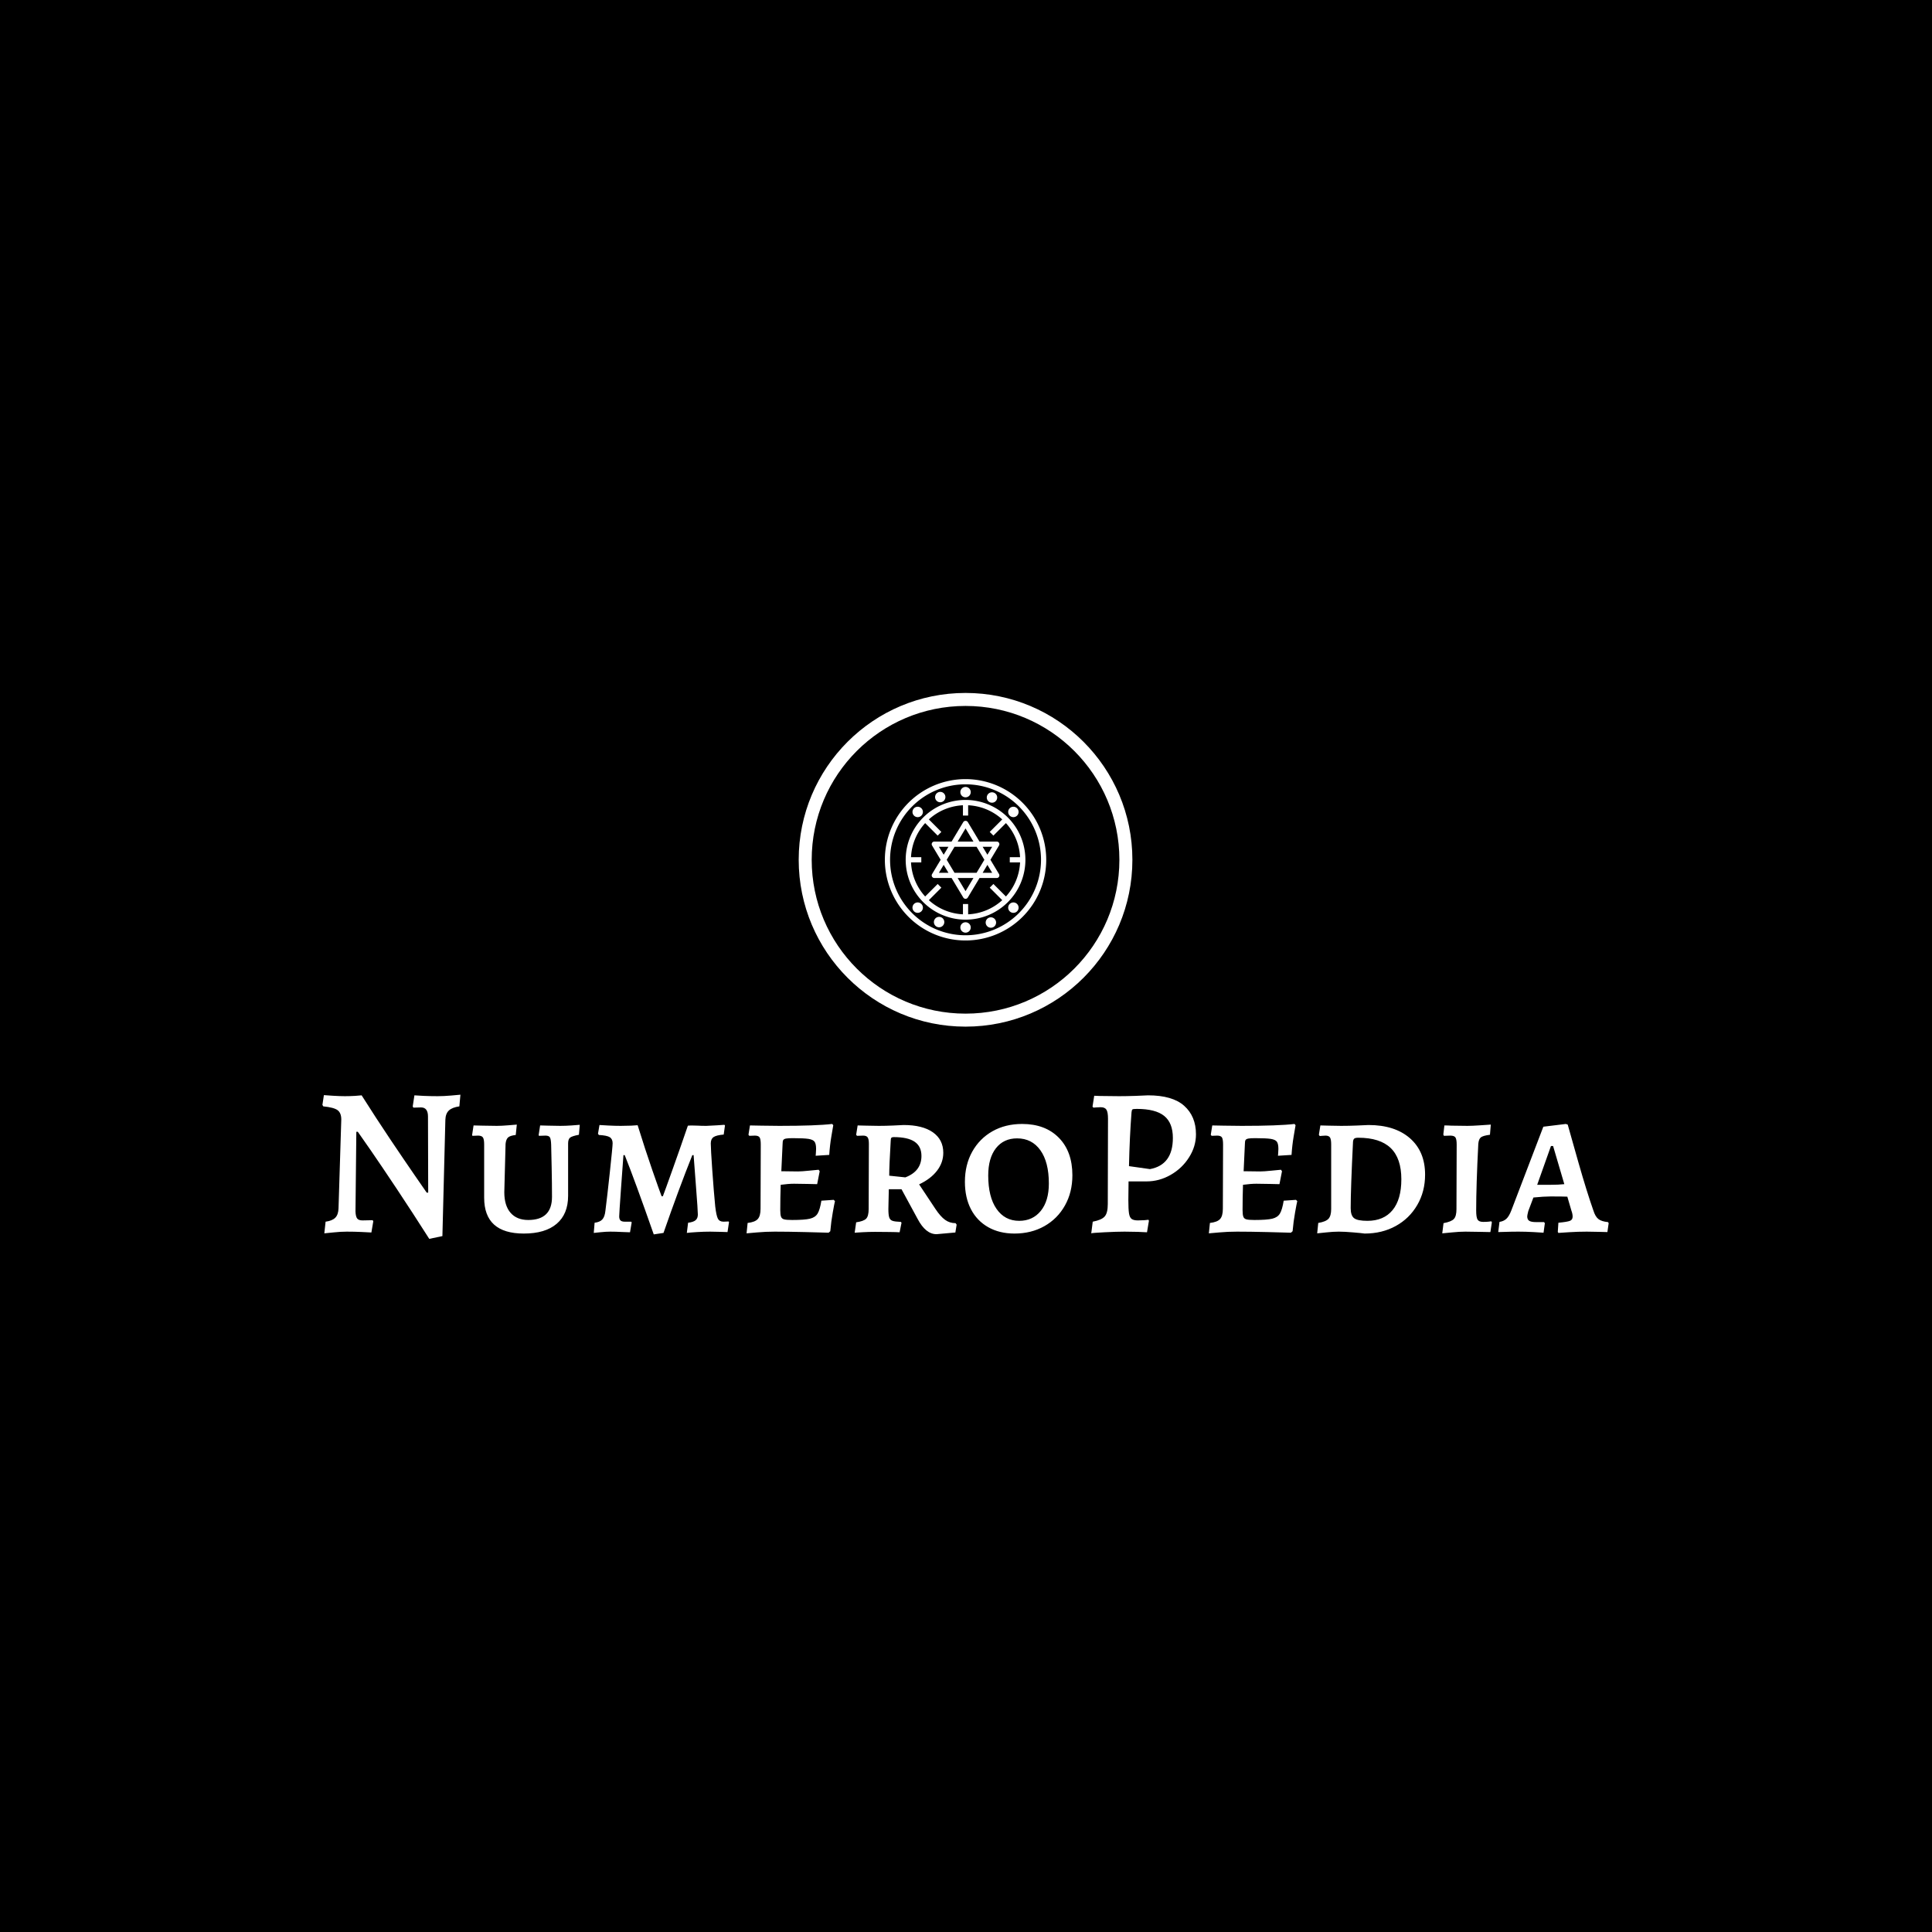 <svg xmlns="http://www.w3.org/2000/svg" version="1.1" xmlns:xlink="http://www.w3.org/1999/xlink" xmlns:svgjs="http://svgjs.dev/svgjs" width="1500" height="1500" viewBox="0 0 1500 1500"><rect width="1500" height="1500" fill="#000000"></rect><g transform="matrix(0.667,0,0,0.667,249.394,537.814)"><svg viewBox="0 0 396 168" data-background-color="#123762" preserveAspectRatio="xMidYMid meet" height="636" width="1500" xmlns="http://www.w3.org/2000/svg" xmlns:xlink="http://www.w3.org/1999/xlink"><g id="tight-bounds" transform="matrix(1,0,0,1,0.24,0.074)"><svg viewBox="0 0 395.52 167.853" height="167.853" width="395.52"><g><svg viewBox="0 0 395.52 167.853" height="167.853" width="395.52"><g transform="matrix(1,0,0,1,0,123.53)"><svg viewBox="0 0 395.52 44.323" height="44.323" width="395.52"><g id="textblocktransform"><svg viewBox="0 0 395.52 44.323" height="44.323" width="395.52" id="textblock"><g><svg viewBox="0 0 395.52 44.323" height="44.323" width="395.52"><g transform="matrix(1,0,0,1,0,0)"><svg width="395.52" viewBox="2.3 -32.3 303.38 34" height="44.323" data-palette-color="#90c4ff"><path d="M27.5 1.7Q23.55-4.5 19.83-10.1 16.1-15.7 13.7-19.18 11.3-22.65 10.65-23.55L10.65-23.55 10.3-23.55 10.1-4.75Q10.15-3.55 10.5-3.1 10.85-2.65 11.75-2.65L11.75-2.65 14.15-2.7 14.3-2.45 13.85 0.2Q13.25 0.15 11.55 0.08 9.85 0 8.05 0L8.05 0Q6.6 0 4.93 0.18 3.25 0.35 2.75 0.4L2.75 0.4 3.05-2.35Q4.6-2.55 5.33-3.28 6.05-4 6.1-5.5L6.1-5.5 6.75-26.45Q6.75-28 5.88-28.65 5-29.3 2.5-29.55L2.5-29.55 2.3-29.9 2.65-32.2Q3.15-32.15 4.8-32.05 6.45-31.95 7.6-31.95L7.6-31.95Q8.75-31.95 9.98-32.02 11.2-32.1 11.55-32.15L11.55-32.15Q14.9-26.85 18.32-21.75 21.75-16.65 24.03-13.35 26.3-10.05 26.9-9.2L26.9-9.2 27.25-9.2 27.2-27.15Q27.2-29.3 25.55-29.3L25.55-29.3 23.75-29.25 23.6-29.55 24-32.15Q24.6-32.1 26.2-32.02 27.8-31.95 29.5-31.95L29.5-31.95Q30.9-31.95 32.63-32.1 34.35-32.25 34.85-32.3L34.85-32.3 34.6-29.55Q32.9-29.3 32.13-28.58 31.35-27.85 31.3-26.4L31.3-26.4 30.6 1.05 27.5 1.7ZM49.8 0.45Q40.45 0.45 40.45-8L40.45-8 40.45-20.55Q40.45-21.8 40.15-22.23 39.85-22.65 39-22.65L39-22.65 37.7-22.6 37.6-22.75 37.95-25.05Q38.5-25.05 40.1-25 41.7-24.95 43.45-24.95L43.45-24.95Q44.55-24.95 46.1-25.08 47.65-25.2 48.15-25.25L48.15-25.25 47.9-22.8Q46.55-22.65 46.07-22.2 45.6-21.75 45.5-20.7L45.5-20.7 45.2-9.3Q45.2-6.15 46.67-4.45 48.15-2.75 50.85-2.75L50.85-2.75Q56.45-2.75 56.45-8.2L56.45-8.2Q56.45-11.25 56.37-15.13 56.3-19 56.25-20.55L56.25-20.55Q56.2-21.85 55.95-22.25 55.7-22.65 54.9-22.65L54.9-22.65 53.4-22.6 53.3-22.75 53.65-25.05Q54.15-25.05 55.57-25 57-24.95 58.4-24.95L58.4-24.95Q59.65-24.95 61.1-25.05 62.55-25.15 63-25.2L63-25.2 62.8-22.85Q61.2-22.55 60.72-22.18 60.25-21.8 60.25-20.8L60.25-20.8 60.25-8.45Q60.25-4.15 57.55-1.85 54.85 0.45 49.8 0.45L49.8 0.45ZM80.45 0.65Q75.95-12.2 73.6-18.05L73.6-18.05 73.3-18.05Q73.15-15.95 72.72-10.08 72.3-4.2 72.3-3.6L72.3-3.6Q72.3-2.95 72.6-2.65 72.9-2.35 73.6-2.35L73.6-2.35 75.1-2.35 75.25-2.2 74.85 0.15Q74.3 0.15 72.9 0.08 71.5 0 70.2 0L70.2 0Q69.2 0 67.95 0.13 66.7 0.25 66.3 0.3L66.3 0.3 66.5-2.1Q67.75-2.25 68.32-2.88 68.9-3.5 69.05-4.95L69.05-4.95Q69.45-8.05 70.1-14.08 70.75-20.1 70.75-20.85L70.75-20.85Q70.75-21.85 70.07-22.28 69.4-22.7 67.5-22.8L67.5-22.8 67.3-23.1 67.65-25.15Q68.25-25.1 69.75-25.03 71.25-24.95 72.65-24.95L72.65-24.95Q73.95-24.95 75.1-25 76.25-25.05 76.65-25.1L76.65-25.1Q78.45-19.3 80.12-14.48 81.8-9.65 82.3-8.35L82.3-8.35 82.6-8.35Q83.1-9.65 84.82-14.48 86.55-19.3 88.5-25L88.5-25Q89.1-25.05 89.75-25.03 90.4-25 90.9-25L90.9-25Q91.6-24.95 92.85-24.95L92.85-24.95Q94.15-25 95.4-25.08 96.65-25.15 97.1-25.2L97.1-25.2 97.25-25.05 96.95-22.9Q95.2-22.75 94.55-22.3 93.9-21.85 93.9-20.8L93.9-20.8Q93.9-19.6 94.25-14.55 94.6-9.5 94.95-5.95L94.95-5.95Q95.2-3.8 95.57-3.08 95.95-2.35 96.9-2.35L96.9-2.35 98.1-2.4 98.2-2.25 97.85 0.1Q97.45 0.1 96.27 0.05 95.1 0 93.75 0L93.75 0Q92.3 0 90.65 0.1 89 0.2 88.25 0.3L88.25 0.3 88.55-2.1Q89.8-2.25 90.32-2.7 90.85-3.15 90.85-4.05L90.85-4.05Q90.85-5 90.42-10.53 90-16.05 89.85-18.05L89.85-18.05 89.55-18.05Q86.35-10.05 82.75 0.3L82.75 0.3 80.45 0.65ZM102.34 0.4L102.59-2.05Q104.34-2.25 104.99-2.98 105.64-3.7 105.64-5.4L105.64-5.4 105.69-20.55Q105.69-21.8 105.42-22.23 105.14-22.65 104.29-22.65L104.29-22.65 102.99-22.6 102.79-22.85 103.14-25.05Q103.84-25.05 105.82-25 107.79-24.95 110.09-24.95L110.09-24.95Q118.74-24.95 122.54-25.4L122.54-25.4 122.79-25.1Q122.69-24.5 122.34-22.45 121.99-20.4 121.84-18.1L121.84-18.1 118.64-17.9Q118.64-18.05 118.69-18.53 118.74-19 118.74-19.5L118.74-19.5Q118.74-20.7 118.39-21.2 118.04-21.7 116.94-21.88 115.84-22.05 113.24-22.05L113.24-22.05Q112.09-22.05 111.62-21.95 111.14-21.85 110.99-21.6 110.84-21.35 110.84-20.7L110.84-20.7 110.54-14.25 114.44-14.2Q115.34-14.2 117.07-14.38 118.79-14.55 119.34-14.6L119.34-14.6 119.59-14.25 118.99-11.2Q118.44-11.2 116.87-11.25 115.29-11.3 113.54-11.3L113.54-11.3Q112.24-11.3 110.39-11.05L110.39-11.05Q110.29-7.85 110.29-5.1L110.29-5.1Q110.29-4 110.47-3.53 110.64-3.05 111.19-2.9 111.74-2.75 113.09-2.75L113.09-2.75Q115.99-2.75 117.27-3.05 118.54-3.35 119.09-4.25 119.64-5.15 119.99-7.3L119.99-7.3 122.89-7.5 123.19-7.2Q123.04-6.6 122.67-4.5 122.29-2.4 122.09-0.1L122.09-0.1 121.69 0.25Q120.39 0.2 116.17 0.1 111.94 0 108.99 0L108.99 0Q106.79 0 104.84 0.18 102.89 0.35 102.34 0.4L102.34 0.4ZM147.14 0.6Q144.59 0.6 142.69-3L142.69-3 138.89-10 135.89-10 135.79-5.35Q135.79-3.95 135.99-3.35 136.19-2.75 136.77-2.55 137.34-2.35 138.74-2.3L138.74-2.3 138.89-2.1 138.44 0.15Q137.74 0.1 135.99 0.08 134.24 0.05 132.69 0.05L132.69 0.05Q131.24 0.05 129.77 0.13 128.29 0.2 127.84 0.25L127.84 0.25 128.19-2.2Q129.94-2.45 130.54-3.05 131.14-3.65 131.14-5.35L131.14-5.35 131.19-20.7Q131.19-21.85 130.89-22.25 130.59-22.65 129.84-22.65L129.84-22.65 128.39-22.6 128.19-22.85 128.54-25.05Q129.09-25.05 130.59-25 132.09-24.95 133.54-24.95L133.54-24.95Q135.14-24.95 136.92-25.03 138.69-25.1 139.39-25.15L139.39-25.15Q143.84-25.15 146.29-23.43 148.74-21.7 148.74-18.6L148.74-18.6Q148.74-16.3 147.27-14.38 145.79-12.45 143.04-11.15L143.04-11.15 146.89-5.35Q148.09-3.55 149.17-2.78 150.24-2 151.64-2L151.64-2 151.89-1.65 151.59 0.2 147.14 0.6ZM139.79-12.8Q143.59-14.25 143.59-17.85L143.59-17.85Q143.59-20.1 141.99-21.2 140.39-22.3 137.04-22.3L137.04-22.3Q136.64-22.3 136.49-22.13 136.34-21.95 136.34-21.4L136.34-21.4Q135.99-15.65 135.99-13.2L135.99-13.2 139.79-12.8ZM165.54 0.45Q161.99 0.45 159.34-1.05 156.69-2.55 155.26-5.3 153.84-8.05 153.84-11.75L153.84-11.75Q153.84-15.75 155.56-18.85 157.29-21.95 160.34-23.68 163.39-25.4 167.34-25.4L167.34-25.4Q172.79-25.4 175.99-22.15 179.19-18.9 179.19-13.3L179.19-13.3Q179.19-9.3 177.44-6.18 175.69-3.05 172.59-1.3 169.49 0.45 165.54 0.45L165.54 0.45ZM166.64-2.55Q169.84-2.55 171.74-4.9 173.64-7.25 173.64-11.35L173.64-11.35Q173.64-16.4 171.64-19.2 169.64-22 166.14-22L166.14-22Q162.99-22 161.16-19.68 159.34-17.35 159.34-13.25L159.34-13.25Q159.34-8.2 161.29-5.38 163.24-2.55 166.64-2.55L166.64-2.55ZM183.64 0.4L183.99-2.35Q186.09-2.75 186.81-3.58 187.54-4.4 187.54-6.5L187.54-6.5 187.59-26.65Q187.59-28.2 187.21-28.78 186.84-29.35 185.84-29.35L185.84-29.35Q185.29-29.35 184.79-29.3 184.29-29.25 184.14-29.25L184.14-29.25 183.94-29.5 184.34-32.05 185.64-32 190.19-31.95Q191.89-31.95 194.04-32.02 196.19-32.1 197.04-32.15L197.04-32.15Q202.79-32.15 205.56-29.68 208.34-27.2 208.34-22.95L208.34-22.95Q208.34-20.1 206.71-17.53 205.09-14.95 202.39-13.4 199.69-11.85 196.69-11.85L196.69-11.85 192.44-11.85 192.39-7.45Q192.39-5.3 192.54-4.33 192.69-3.35 193.16-3 193.64-2.65 194.64-2.65L194.64-2.65Q195.44-2.65 196.16-2.7 196.89-2.75 197.14-2.8L197.14-2.8 197.24-2.55 196.79 0.15Q196.19 0.1 194.61 0.05 193.04 0 191.49 0L191.49 0Q189.64 0 186.69 0.15 183.74 0.3 183.64 0.4L183.64 0.4ZM197.49-14.75Q202.89-15.75 202.89-22.1L202.89-22.1Q202.89-25.65 200.84-27.3 198.79-28.95 194.39-28.95L194.39-28.95Q193.54-28.95 193.36-28.83 193.19-28.7 193.14-28.15L193.14-28.15Q192.69-22.35 192.54-15.45L192.54-15.45 197.49-14.75ZM211.38 0.4L211.63-2.05Q213.38-2.25 214.03-2.98 214.68-3.7 214.68-5.4L214.68-5.4 214.73-20.55Q214.73-21.8 214.46-22.23 214.18-22.65 213.33-22.65L213.33-22.65 212.03-22.6 211.83-22.85 212.18-25.05Q212.88-25.05 214.86-25 216.83-24.95 219.13-24.95L219.13-24.95Q227.78-24.95 231.58-25.4L231.58-25.4 231.83-25.1Q231.73-24.5 231.38-22.45 231.03-20.4 230.88-18.1L230.88-18.1 227.68-17.9Q227.68-18.05 227.73-18.53 227.78-19 227.78-19.5L227.78-19.5Q227.78-20.7 227.43-21.2 227.08-21.7 225.98-21.88 224.88-22.05 222.28-22.05L222.28-22.05Q221.13-22.05 220.66-21.95 220.18-21.85 220.03-21.6 219.88-21.35 219.88-20.7L219.88-20.7 219.58-14.25 223.48-14.2Q224.38-14.2 226.11-14.38 227.83-14.55 228.38-14.6L228.38-14.6 228.63-14.25 228.03-11.2Q227.48-11.2 225.91-11.25 224.33-11.3 222.58-11.3L222.58-11.3Q221.28-11.3 219.43-11.05L219.43-11.05Q219.33-7.85 219.33-5.1L219.33-5.1Q219.33-4 219.51-3.53 219.68-3.05 220.23-2.9 220.78-2.75 222.13-2.75L222.13-2.75Q225.03-2.75 226.31-3.05 227.58-3.35 228.13-4.25 228.68-5.15 229.03-7.3L229.03-7.3 231.93-7.5 232.23-7.2Q232.08-6.6 231.71-4.5 231.33-2.4 231.13-0.1L231.13-0.1 230.73 0.25Q229.43 0.2 225.21 0.1 220.98 0 218.03 0L218.03 0Q215.83 0 213.88 0.18 211.93 0.35 211.38 0.4L211.38 0.4ZM248.13 0.45Q247.48 0.35 245.46 0.18 243.43 0 242.03 0L242.03 0Q240.68 0 239.06 0.18 237.43 0.35 236.93 0.4L236.93 0.4 237.18-2.05Q238.98-2.35 239.61-3.05 240.23-3.75 240.23-5.35L240.23-5.35 240.23-20.55Q240.23-21.75 239.96-22.2 239.68-22.65 238.88-22.65L238.88-22.65Q238.48-22.65 238.08-22.6 237.68-22.55 237.53-22.55L237.53-22.55 237.33-22.85 237.68-25.05Q238.23-25.05 239.68-25 241.13-24.95 242.58-24.95L242.58-24.95Q244.38-24.95 246.33-25.03 248.28-25.1 249.03-25.15L249.03-25.15Q255.23-25.15 258.81-22.03 262.38-18.9 262.38-13.45L262.38-13.45Q262.38-9.45 260.53-6.28 258.68-3.1 255.46-1.33 252.23 0.45 248.13 0.45L248.13 0.45ZM246.63-22.15Q245.93-22.15 245.68-21.95 245.43-21.75 245.38-21.2L245.38-21.2Q244.83-10.05 244.83-5.55L244.83-5.55Q244.83-3.8 245.63-3.18 246.43-2.55 248.78-2.55L248.78-2.55Q252.63-2.55 254.71-5.08 256.78-7.6 256.78-12.35L256.78-12.35Q256.78-17.3 254.26-19.73 251.73-22.15 246.63-22.15L246.63-22.15ZM266.43 0.4L266.73-2Q268.58-2.35 269.18-3 269.78-3.65 269.78-5.3L269.78-5.3 269.83-20.55Q269.83-21.8 269.53-22.23 269.23-22.65 268.33-22.65L268.33-22.65 266.83-22.6 266.68-22.9 266.93-25.05Q267.83-25.05 268.58-25L268.58-25 272.38-24.95Q273.53-24.95 275.4-25.08 277.28-25.2 277.88-25.25L277.88-25.25 277.68-22.85Q276.08-22.65 275.55-22.25 275.03-21.85 274.93-20.7L274.93-20.7Q274.43-10.9 274.43-5L274.43-5Q274.43-3.4 274.75-2.85 275.08-2.3 276.08-2.3L276.08-2.3Q276.78-2.3 277.3-2.35 277.83-2.4 277.98-2.45L277.98-2.45 278.13-2.2 277.78 0.1Q277.13 0.1 275.35 0.05 273.58 0 271.88 0L271.88 0Q270.48 0 268.73 0.18 266.98 0.35 266.43 0.4L266.43 0.4ZM293.82 0.3L293.68 0.05 293.82-2.1Q295.93-2.3 296.55-2.55 297.18-2.8 297.18-3.55L297.18-3.55Q297.18-4.2 296.88-5L296.88-5 295.93-8.25Q294.88-8.3 291.97-8.3L291.97-8.3Q290.43-8.3 287.93-8.05L287.93-8.05 286.72-4.85Q286.47-3.85 286.47-3.6L286.47-3.6Q286.47-2.85 286.95-2.55 287.43-2.25 288.57-2.25L288.57-2.25 290.43-2.25 290.63-2 290.32 0.25Q289.77 0.2 287.93 0.1 286.07 0 284.43 0L284.43 0Q282.77 0 281.43 0.05 280.07 0.1 279.63 0.1L279.63 0.1 279.93-2.3Q280.93-2.45 281.55-3.03 282.18-3.6 282.72-5L282.72-5 290.27-24.75 295.57-25.4 296.02-25.25Q296.63-23.05 298.57-16.23 300.52-9.4 302.07-5L302.07-5Q302.52-3.55 303.25-2.98 303.97-2.4 305.52-2.25L305.52-2.25 305.68-2 305.38 0.1Q304.88 0.1 303.45 0.05 302.02 0 300.52 0L300.52 0Q298.43 0 296.4 0.13 294.38 0.25 293.82 0.3L293.82 0.3ZM288.82-11.05L291.93-11.05Q293.88-11.05 295.22-11.2L295.22-11.2 292.57-20.2 292.07-20.2 288.82-11.05Z" opacity="1" transform="matrix(1,0,0,1,0,0)" fill="#ffffff" class="wordmark-text-0" data-fill-palette-color="primary" id="text-0"></path></svg></g></svg></g></svg></g></svg></g><g transform="matrix(1,0,0,1,146.459,0)"><svg viewBox="0 0 102.602 102.602" height="102.602" width="102.602"><g><svg></svg></g><g id="icon-0"><svg viewBox="0 0 102.602 102.602" height="102.602" width="102.602"><g><path d="M0 51.301c0-28.333 22.968-51.301 51.301-51.301 28.333 0 51.301 22.968 51.301 51.301 0 28.333-22.968 51.301-51.301 51.301-28.333 0-51.301-22.968-51.301-51.301zM51.301 98.605c26.125 0 47.304-21.179 47.304-47.304 0-26.125-21.179-47.304-47.304-47.304-26.125 0-47.304 21.179-47.304 47.304 0 26.125 21.179 47.304 47.304 47.304z" data-fill-palette-color="tertiary" fill="#ffffff" stroke="transparent"></path></g><g transform="matrix(1,0,0,1,26.494,26.494)"><svg viewBox="0 0 49.614 49.614" height="49.614" width="49.614"><g><svg xmlns="http://www.w3.org/2000/svg" viewBox="1 1 62 62" x="0" y="0" height="49.614" width="49.614" class="icon-cg-0" data-fill-palette-color="accent" id="cg-0"><g data-name="Layer 28" fill="#90c4ff" data-fill-palette-color="accent"><path d="M32 1A31 31 0 1 0 63 32 31.035 31.035 0 0 0 32 1Zm0 60A29 29 0 1 1 61 32 29.033 29.033 0 0 1 32 61Z" fill="#ffffff" data-fill-palette-color="accent"></path><path d="M32 9A23 23 0 1 0 55 32 23.026 23.026 0 0 0 32 9ZM52.949 33a20.88 20.88 0 0 1-5.433 13.1l-4.809-4.809-1.414 1.414L46.1 47.516A20.886 20.886 0 0 1 33 52.949V49H31v3.949a20.886 20.886 0 0 1-13.1-5.433l4.809-4.809-1.414-1.414L16.484 46.1A20.88 20.88 0 0 1 11.051 33H15V31H11.051a20.88 20.88 0 0 1 5.433-13.1l4.809 4.809 1.414-1.414L17.9 16.484A20.886 20.886 0 0 1 31 11.051V15h2V11.051a20.886 20.886 0 0 1 13.1 5.433l-4.809 4.809 1.414 1.414L47.516 17.9A20.88 20.88 0 0 1 52.949 31H49v2Z" fill="#ffffff" data-fill-palette-color="accent"></path><circle cx="32" cy="6" r="2.0" fill="#ffffff" data-fill-palette-color="accent"></circle><circle cx="32" cy="58" r="2.0" fill="#ffffff" data-fill-palette-color="accent"></circle><path d="M50.385 15.614a2 2 0 1 0-1.414-0.585A1.993 1.993 0 0 0 50.385 15.614Z" fill="#ffffff" data-fill-palette-color="accent"></path><path d="M12.2 48.971a2 2 0 1 0 2.828 0A2 2 0 0 0 12.2 48.971Z" fill="#ffffff" data-fill-palette-color="accent"></path><path d="M48.971 48.971a2 2 0 1 0 2.828 0A2 2 0 0 0 48.971 48.971Z" fill="#ffffff" data-fill-palette-color="accent"></path><path d="M13.615 15.614a2 2 0 1 0-1.414-0.585A1.992 1.992 0 0 0 13.615 15.614Z" fill="#ffffff" data-fill-palette-color="accent"></path><path d="M22.622 54.092a2 2 0 1 0 1.072 1.092A1.989 1.989 0 0 0 22.622 54.092Z" fill="#ffffff" data-fill-palette-color="accent"></path><path d="M41.378 9.908a2 2 0 1 0-1.072-1.092A2 2 0 0 0 41.378 9.908Zm0.782-1.842v0l-0.92-0.391Z" fill="#ffffff" data-fill-palette-color="accent"></path><path d="M21.479 9.733a1.969 1.969 0 0 0 1.531 0.014 2 2 0 0 0 0.032-3.695 2 2 0 0 0-1.563 3.681Z" fill="#ffffff" data-fill-palette-color="accent"></path><path d="M42.521 54.267a1.974 1.974 0 0 0-1.531-0.014 2 2 0 0 0 0.748 3.855 2 2 0 0 0 0.783-3.841Z" fill="#ffffff" data-fill-palette-color="accent"></path><path d="M44.87 25.507A1 1 0 0 0 44 25H37.366l-4.509-7.515a1.04 1.04 0 0 0-1.714 0L26.634 25H20a1 1 0 0 0-0.857 1.515L22.434 32l-3.291 5.485A1 1 0 0 0 20 39h6.634l4.509 7.515a1 1 0 0 0 1.714 0L37.366 39H44a1 1 0 0 0 0.857-1.515L41.566 32l3.291-5.485A1 1 0 0 0 44.87 25.507ZM32 19.943L35.034 25H28.966ZM36.234 27l3 5-3 5H27.766l-3-5 3-5ZM21.766 27h3.668L23.6 30.056Zm0 10L23.6 33.944 25.434 37ZM32 44.057L28.966 39h6.068ZM42.234 37H38.566L40.4 33.944ZM40.4 30.056L38.566 27h3.668Z" fill="#ffffff" data-fill-palette-color="accent"></path></g></svg></g></svg></g></svg></g></svg></g><g></g></svg></g><defs></defs></svg><rect width="395.52" height="167.853" fill="none" stroke="none" visibility="hidden"></rect></g></svg></g></svg>